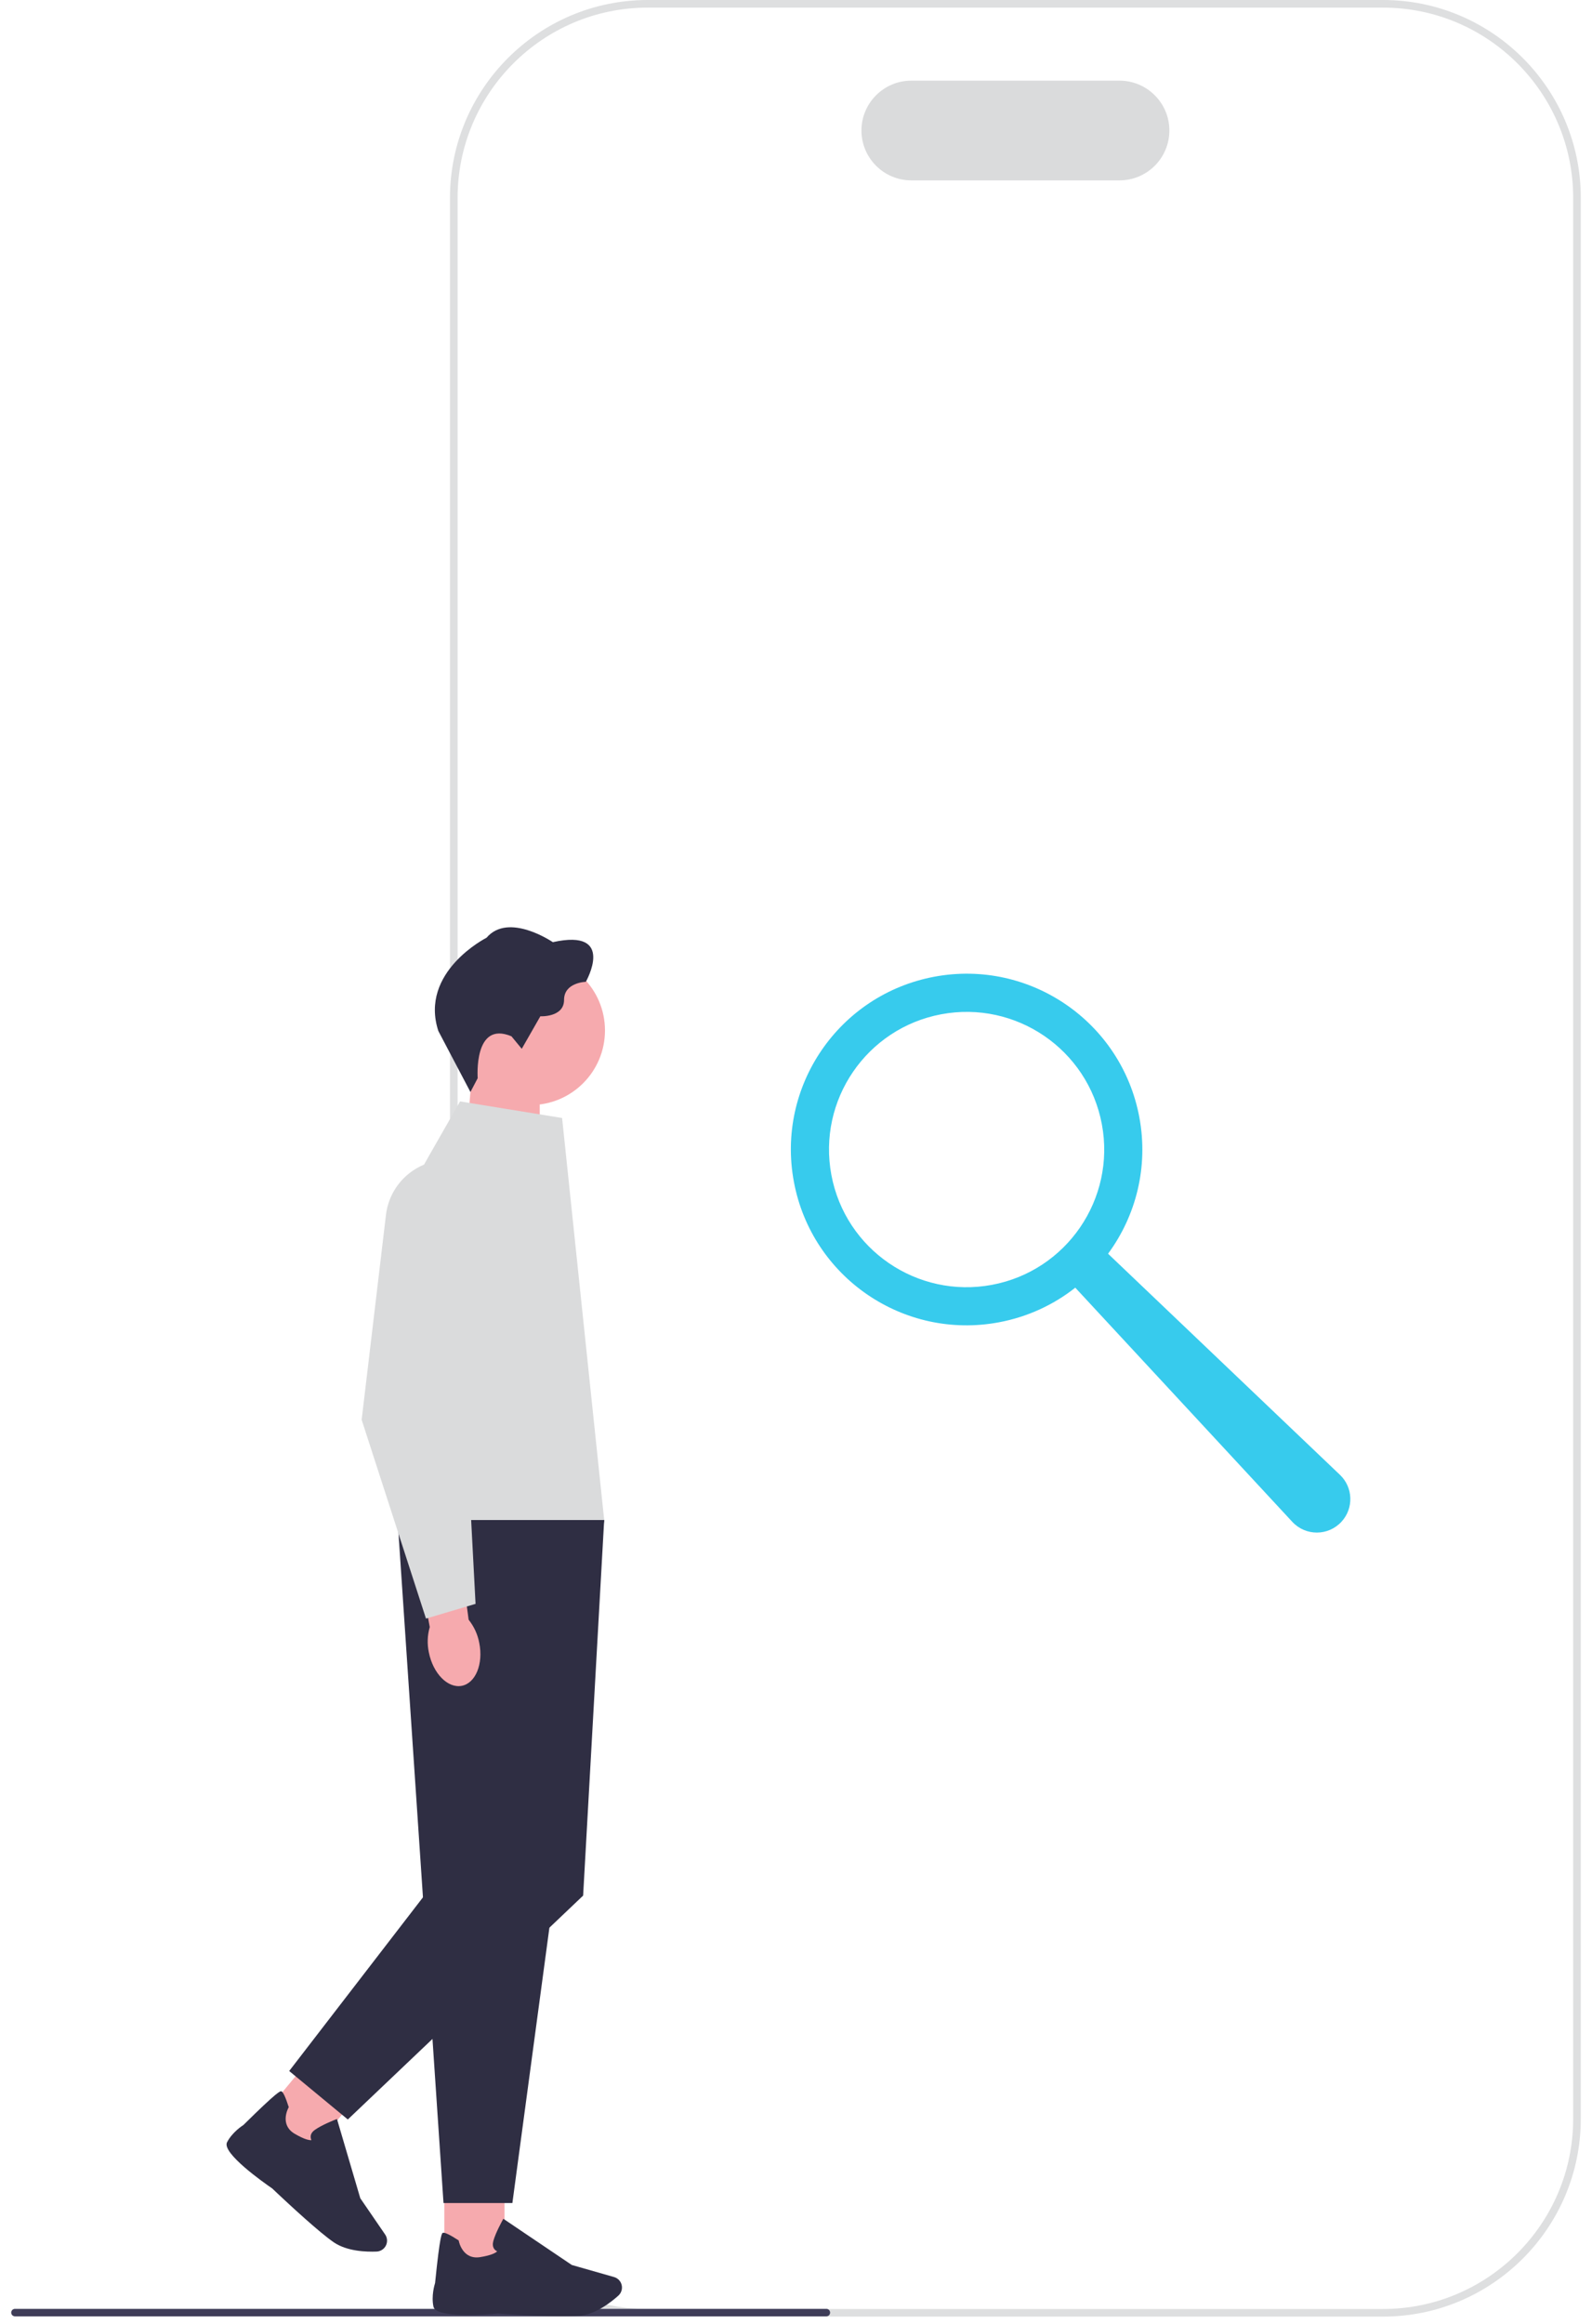 <svg width="98" height="143" viewBox="0 0 98 143" fill="none" xmlns="http://www.w3.org/2000/svg">
<g clip-path="url(#clip0_930_5261)">
<path d="M85.136 142.547H39.873C33.161 142.547 27.7 137.086 27.7 130.373V12.174C27.7 5.461 33.161 0 39.873 0H85.136C91.849 0 97.31 5.461 97.31 12.174V130.373C97.31 137.086 91.849 142.547 85.136 142.547ZM39.873 0.469C33.419 0.469 28.169 5.719 28.169 12.174V130.373C28.169 136.828 33.419 142.078 39.873 142.078H85.136C91.591 142.078 96.841 136.828 96.841 130.373V12.174C96.841 5.719 91.591 0.469 85.136 0.469H39.873Z" fill="#DEDFE0"/>
<path d="M68.915 11.099H56.097C54.405 11.099 53.029 9.723 53.029 8.031C53.029 6.339 54.405 4.963 56.097 4.963H68.915C70.608 4.963 71.984 6.339 71.984 8.031C71.984 9.723 70.608 11.099 68.915 11.099Z" fill="#DADBDC"/>
<path d="M51.1 142.3C51.1 142.427 50.997 142.53 50.87 142.53H0.92C0.793 142.53 0.69 142.427 0.69 142.3C0.69 142.173 0.793 142.07 0.92 142.07H50.87C50.997 142.07 51.1 142.173 51.1 142.3Z" fill="#3F3D58"/>
<path d="M28.619 71.276L33.224 72.79V66.162H29.045L28.619 71.276Z" fill="#F6AAAE"/>
<path d="M32.652 67.997C35.187 67.997 37.241 65.942 37.241 63.407C37.241 60.873 35.187 58.818 32.652 58.818C30.118 58.818 28.063 60.873 28.063 63.407C28.063 65.942 30.118 67.997 32.652 67.997Z" fill="#F6AAAE"/>
<path d="M31.485 63.767L32.118 64.536L33.262 62.535C33.262 62.535 34.722 62.61 34.722 61.527C34.722 60.444 36.062 60.414 36.062 60.414C36.062 60.414 37.959 57.102 34.031 57.974C34.031 57.974 31.305 56.106 29.95 57.702C29.95 57.702 25.794 59.795 26.983 63.439L28.959 67.194L29.406 66.343C29.406 66.343 29.134 62.774 31.485 63.767Z" fill="#2F2E43"/>
<path d="M31.058 134.084H27.351V139.343H31.058V134.084Z" fill="#F6AAAE"/>
<path d="M30.65 142.359C30.015 142.417 26.844 142.666 26.684 141.939C26.539 141.271 26.753 140.573 26.783 140.479C27.088 137.446 27.2 137.411 27.268 137.39C27.376 137.359 27.692 137.507 28.203 137.838L28.236 137.859L28.243 137.896C28.253 137.943 28.48 139.056 29.553 138.888C30.289 138.77 30.528 138.609 30.606 138.529C30.542 138.501 30.465 138.452 30.411 138.365C30.331 138.241 30.317 138.081 30.369 137.891C30.507 137.388 30.922 136.642 30.939 136.612L30.985 136.527L35.199 139.37L37.801 140.113C37.998 140.17 38.155 140.31 38.235 140.498C38.345 140.76 38.277 141.065 38.066 141.255C37.593 141.679 36.655 142.408 35.668 142.497C35.406 142.52 35.059 142.53 34.67 142.53C33.041 142.53 30.667 142.361 30.648 142.359L30.65 142.359Z" fill="#2F2E43"/>
<path d="M19.494 126.186L16.141 130.238L18.998 132.602L22.351 128.549L19.494 126.186Z" fill="#F6AAAE"/>
<path d="M16.766 134.668C16.241 134.307 13.637 132.479 13.977 131.818C14.291 131.211 14.9 130.81 14.985 130.756C17.153 128.614 17.263 128.659 17.328 128.687C17.431 128.731 17.579 129.048 17.764 129.627L17.776 129.662L17.757 129.695C17.734 129.737 17.2 130.74 18.135 131.293C18.777 131.673 19.065 131.698 19.173 131.687C19.142 131.626 19.114 131.537 19.126 131.436C19.142 131.291 19.234 131.157 19.398 131.045C19.827 130.745 20.619 130.435 20.654 130.421L20.743 130.386L22.178 135.263L23.708 137.495C23.823 137.663 23.856 137.872 23.797 138.069C23.715 138.341 23.469 138.533 23.183 138.545C22.548 138.57 21.362 138.533 20.544 137.973C20.328 137.825 20.054 137.612 19.754 137.363C18.5 136.325 16.778 134.682 16.764 134.668L16.766 134.668Z" fill="#2F2E43"/>
<path d="M37.192 93.522H24.475L27.301 135.56H31.541L37.194 93.522L37.192 93.522Z" fill="#2F2E43"/>
<path d="M34.602 95.837L37.192 93.522L35.896 116.641L21.411 130.417L17.802 127.434L26.239 116.484L34.602 95.837Z" fill="#2F2E43"/>
<path d="M34.602 68.793L28.321 67.773L26.371 71.184C23.891 75.52 22.881 80.54 23.488 85.497L24.474 93.525H37.192L34.602 68.795L34.602 68.793Z" fill="#DADBDC"/>
<path d="M29.502 101.09C29.762 102.386 29.277 103.57 28.422 103.734C27.564 103.895 26.659 102.977 26.399 101.678C26.289 101.16 26.307 100.626 26.455 100.117L25.424 94.607L28.119 94.188L28.848 99.665C29.181 100.084 29.406 100.572 29.502 101.092V101.09Z" fill="#F6AAAE"/>
<path d="M26.223 99.597L22.264 87.367V87.348L23.759 74.755C23.989 72.826 25.625 71.373 27.566 71.373C28.754 71.373 29.856 71.91 30.587 72.847C31.318 73.785 31.574 74.983 31.285 76.138L28.644 86.701L29.274 98.69L26.221 99.597L26.223 99.597Z" fill="#DADBDC"/>
<path d="M48.871 72.725C49.97 78.596 55.621 82.466 61.495 81.364C63.271 81.031 64.865 80.281 66.192 79.234L79.551 93.643C80.369 94.525 81.764 94.522 82.579 93.636C83.341 92.809 83.299 91.525 82.483 90.749L68.21 77.145C69.925 74.816 70.708 71.809 70.134 68.741C69.035 62.869 63.384 59 57.51 60.101C51.637 61.203 47.769 66.852 48.871 72.725ZM51.177 72.294C50.317 67.695 53.345 63.27 57.944 62.41C62.542 61.55 66.967 64.578 67.828 69.177C68.688 73.775 65.659 78.2 61.061 79.06C56.462 79.92 52.038 76.892 51.177 72.294Z" fill="#37CBED"/>
</g>
<defs>
<clipPath id="clip0_930_5261">
<rect width="96.62" height="142.547" fill="white" transform="translate(0.69)"/>
</clipPath>
</defs>
</svg>
